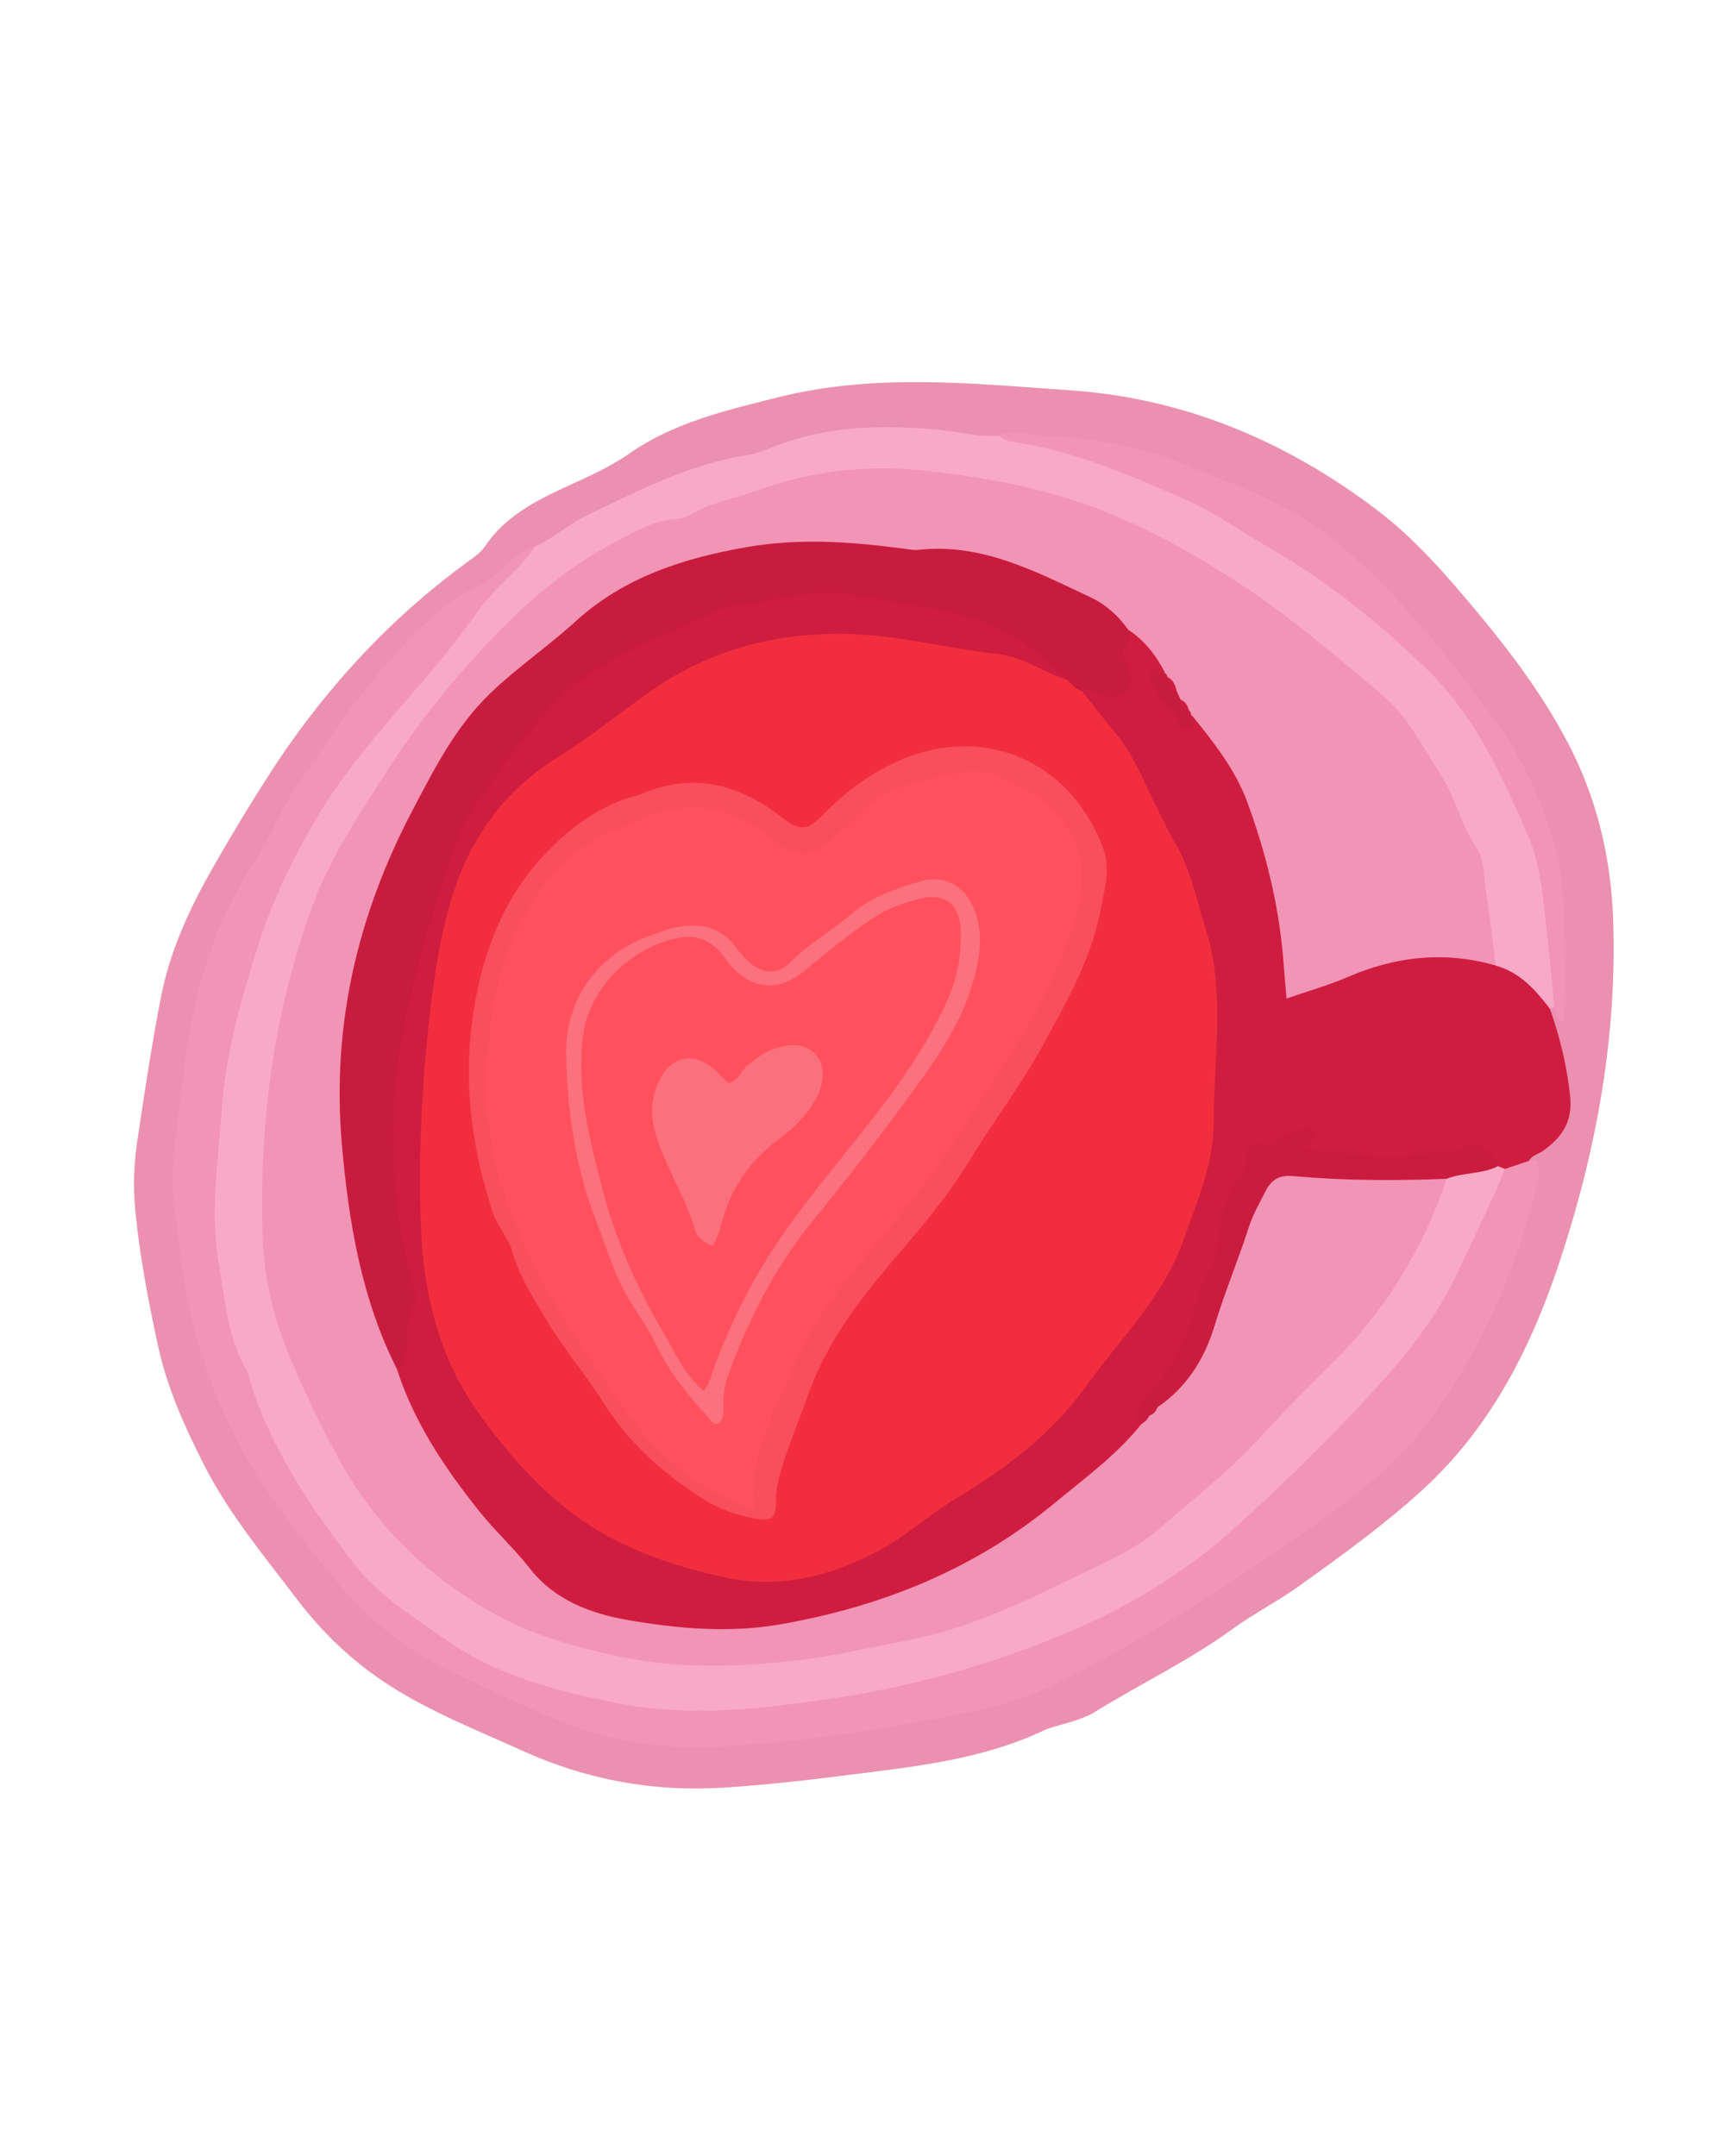 <?xml version="1.0" encoding="UTF-8"?>
<svg id="Layer_1" data-name="Layer 1" xmlns="http://www.w3.org/2000/svg" viewBox="0 0 445 558">
  <defs>
    <style>
      .cls-1 {
        fill: #c81c3e;
      }

      .cls-1, .cls-2, .cls-3, .cls-4, .cls-5, .cls-6, .cls-7, .cls-8, .cls-9, .cls-10, .cls-11 {
        stroke-width: 0px;
      }

      .cls-2 {
        fill: #fa717d;
      }

      .cls-3 {
        fill: #c91c3e;
      }

      .cls-4 {
        fill: #f8a9c6;
      }

      .cls-5 {
        fill: #cf1d40;
      }

      .cls-6 {
        fill: #f22e3e;
      }

      .cls-7 {
        fill: #f94e5c;
      }

      .cls-8 {
        fill: #fb717d;
      }

      .cls-9 {
        fill: #ff505e;
      }

      .cls-10 {
        fill: #eb90b1;
      }

      .cls-11 {
        fill: #f294b6;
      }
    </style>
  </defs>
  <path class="cls-10" d="M270.81,447.59c-16.23,7.86-33.88,9.62-51.39,11.85-10.55,1.35-21.13,2.53-31.77,3.23-18.35,1.21-35.79-1.98-52.39-9.52-11.56-5.25-23.45-9.91-34.23-16.77-9.48-6.03-17.51-13.69-24.28-22.62-8.48-11.19-17.54-21.99-23.94-34.63-5.02-9.91-9.55-19.89-11.94-30.95-2.49-11.53-4.69-23.04-5.84-34.77-.6-6.13-.38-12.27.54-18.32,1.9-12.56,3.74-25.14,6.22-37.59,2.33-11.66,7.34-22.42,13.19-32.72,4.82-8.48,9.87-16.83,15.17-25.02,5.79-8.96,12.22-17.49,19.29-25.5,9.49-10.75,20.01-20.39,31.62-28.84,1.64-1.2,3.43-2.44,4.54-4.08,5.93-8.77,15.19-12.7,24.24-16.86,4.55-2.09,9.02-4.26,13.12-7.12,11.62-8.09,25.18-11.2,38.55-14.55,25.1-6.28,50.56-3.53,75.85-1.76,29.32,2.04,55.52,13.15,78.83,30.74,10.13,7.65,18.49,17.34,26.64,27.14,8.58,10.32,16.54,21.03,22.82,32.9,7.65,14.44,11.39,29.92,11.95,46.26,1.02,29.89-4.22,58.9-13.4,87.08-7.35,22.57-17.78,43.79-35.79,60.29-10.07,9.22-21.12,17.17-32.18,25.1-5.51,3.95-11.65,7.04-17.13,11.04-11.21,8.2-23.76,14.12-35.5,21.4-3.76,2.33-8.5,3.11-12.79,4.6Z"/>
  <path class="cls-5" d="M401.22,261.09c2.6,7.27,4.36,14.62,5.22,22.41.76,6.87-2.05,10.73-6.82,14.26-1.25.93-2.98,1.18-3.82,2.7-1.01,2.39-3.12,2.87-5.38,3.09-1.07-.01-2.07-.29-3.01-.76-2.97-3.83-6.69-4.44-11.37-3.49-11.21,2.27-22.52,1.88-33.8.28-2.34-.33-5.3.02-5.33-3.72,0-.65-.13-1.76-.93-1.24-3.69,2.4-9.57,1.61-11.52,6-3,6.73-5.78,13.52-7.76,20.82-3.81,14.08-7.65,28.54-17.45,40.12-2.08,2.45-2.71,5.08-2.9,8.05-5.81,8.98-14.66,14.73-22.72,21.26-24.6,19.92-52.92,30.7-84.39,32.42-12.87.7-25.89-.41-38.16-5.46-4.24-1.75-8.38-3.61-11.58-6.97-13.64-14.33-26.94-28.93-35.26-47.24-1.23-2.7-2.43-5.4-2.26-8.46,2.03-10.14,4.09-20.11,1.41-30.66-5.36-21.11-4.08-42.34.29-63.51,2.91-14.06,6.32-28.17,12.21-41.1,11.55-25.36,28.23-46.15,55.26-57.39,12.78-5.32,25.58-10.18,39.24-10.05,21.87.21,43.68,2.19,61.65,17.12,2.02,1.68,4.8,2.92,4.44,6.31-3.13,2.05-5.54-.51-8.25-1.25-27.37-7.51-54.78-13.68-82.82-2.87-3.85,1.48-7.55,3.2-10.95,5.47-12.1,8.08-23.84,16.66-35.49,25.36-11.82,8.83-17.99,21.33-21.54,35.34-5.52,21.78-6.17,44.03-6.78,66.31-.42,15.35.68,30.47,6.61,44.85,12.96,31.42,43.57,56.47,79.85,58.45,10.04.55,20-1.72,28.03-7.14,15.22-10.26,32.29-18.29,44.88-31.92,16.32-17.66,33.22-35.58,38.78-59.97,7.42-32.54,7.98-64.75-9.05-95.29-5.86-10.51-10.62-21.61-18.89-30.61-.78-.85-1.14-1.95-1.13-3.13,1.23-2.95,3.64-1.86,5.74-1.61,4.18.5,6.33-1,4.57-5.26-1.64-3.98.09-6.86,2.19-9.82,5.84,1.13,8.47,5.3,9.98,10.53-2.56,2.6-2.03,5.01.44,7.32,2.07,1.95,2.75,6.39,7.24,4.02,8.01,9.06,15.06,18.71,17.8,30.77,2.7,11.91,6.42,23.64,6.72,36,.08,3.47,1.66,4.31,4.83,3.15,5.11-1.86,10.36-3.36,15.39-5.41,10.57-4.32,21.2-4.17,31.96-1.05,6.89,2.05,12.54,5.51,14.63,12.98Z"/>
  <path class="cls-4" d="M387.79,301.83c.6.24,1.19.48,1.79.72,1.73,2.29.26,4.34-.56,6.37-9.23,22.8-21.99,43.22-39.76,60.49-10.6,10.3-21.14,20.62-32.15,30.5-12.77,11.46-27.61,19.26-43.21,25.54-29.56,11.89-60.36,19.37-92.3,18.97-42.77-.53-78.21-16.19-102.13-53.59-13.57-21.21-24.13-43.73-25.06-69.01-1.73-46.93,8.24-90.93,38.52-128.41,12.96-16.05,25.42-32.56,40.05-47.21,1.77-1.77,3.92-3.06,5.64-4.85,4.77-2.06,8.54-5.7,13.28-7.96,13.42-6.4,26.58-13.28,41.53-15.58,2.42-.37,4.77-1.4,7.09-2.3,13.6-5.33,27.71-5.54,41.98-4.31,5.38.46,10.66,2.06,16.14,1.53,39.62,5.18,71.61,25.7,101.93,50,17.11,13.71,28.1,31.54,35.87,51.32,5.8,14.77,7.87,30.6,5.97,46.65l-.59.21s-.59.2-.59.2c-3.73-4.9-7.76-9.44-14.02-11.18-2.97-3.86-2.83-8.53-3.34-13-2.37-20.9-11.69-39-25.8-53.71-17.99-18.76-39.42-33.6-63-44.83-22.53-10.73-46.61-14.93-71.43-15.45-5.31-.11-10.43,1.14-15.46,2.38-13.65,3.36-26.85,8.23-40,13.14-17.27,6.45-30.71,18.53-42.95,31.69-12.39,13.31-22.8,28.25-32.35,43.79-12.05,19.61-17.49,41.32-20.83,63.68-1.68,11.22-2.55,22.57-2.53,33.96.03,24.2,8.85,45.53,20.5,66.21,18.15,32.22,46.87,47.73,82.27,50.72,36.72,3.11,71.57-5.24,104.84-21.38,17.78-8.63,32.3-20.95,45.97-34.64,9.63-9.64,19.49-19.09,28.2-29.62,6.82-8.24,13.3-16.65,16.71-27.09,1.39-4.24,3.21-8.53,6.51-11.86,4.16-2.33,8.61-2.82,13.25-2.06Z"/>
  <path class="cls-11" d="M138.62,141.35c-4.35,6.41-10.83,10.95-15.25,17.3-12.67,18.2-29.48,33.13-40.93,52.32-6.42,10.77-11.92,21.96-15.66,33.87-4.35,13.83-8.4,27.8-9.39,42.41-.89,13.09-3.05,26.17-.83,39.28,1.61,9.47,2.25,19.24,7.11,27.9.44.78.66,1.69.92,2.56,5.42,17.86,15.73,33.03,26.92,47.58,6.56,8.53,15.78,14.19,24.56,20.26,13,8.99,27.81,12.76,42.98,15.85,19.22,3.91,38.21,1.64,57.28-1.21,19.82-2.96,38.99-8.36,57.48-15.86,16.82-6.82,32.31-15.9,45.97-28.25,12.48-11.29,24.49-23.04,35.83-35.4,8.54-9.31,16.47-19.18,21.88-30.93,4.06-8.81,8.47-17.45,12.09-26.47,2.07-.7,4.15-1.39,6.22-2.09.88-.14,2.06-.43,2.31.62.46,1.98.19,3.95-.32,6.01-5.48,22.02-14.48,42.54-27.9,60.74-7.8,10.58-18.27,18.92-29.07,26.49-11.11,7.78-22.28,15.51-33.84,22.59-10.94,6.7-21.97,13.21-33.58,18.9-12.12,5.94-24.79,7.79-37.64,10.21-12.45,2.35-24.98,3.97-37.53,5.17-13.26,1.27-26.65,1.82-39.84-1.4-4.19-1.02-8.22-2.34-12.26-3.9-9.97-3.84-19.45-8.7-29.14-13.13-13.08-5.99-23.43-15.26-32.25-26.35-6.89-8.66-13.97-17.21-19.58-26.79-7.82-13.35-13.51-27.53-16.46-42.81-1.63-8.44-2.53-16.96-3.68-25.45-.86-6.36-.02-12.64.75-18.87,1.48-11.9,2.65-23.93,5.49-35.54,3.06-12.51,8.25-24.39,15.46-35.3,3.73-5.65,5.91-12.2,9.85-17.83,5.55-7.92,10.64-16.12,16.7-23.75,6.09-7.67,12.43-14.92,19.76-21.4,2.76-2.44,5.46-4.53,8.93-5.95,3.97-1.63,7.2-4.68,10.32-7.63,1.87-1.78,3.87-3.11,6.36-3.74Z"/>
  <path class="cls-11" d="M402.4,260.68c-.72-7.15-1.37-14.32-2.18-21.46-.87-7.63-1.47-15.41-4.5-22.52-6.74-15.83-13.99-31.55-26.58-43.72-12.39-11.97-25.81-22.75-40.84-31.37-6.86-3.94-13.35-8.69-20.53-11.88-14.66-6.5-29.39-13.05-45.51-15.33-1.4-.2-2.63-.65-3.62-1.69,4.04-1.77,8.07-.01,12.09.15,12.7.51,25,2.64,36.9,7.75,5.96,2.56,12.28,4.73,18.13,7.44,7.9,3.67,15.65,8.1,22.34,13.96,15.38,13.48,28.06,29.33,39.89,45.87,7.03,9.82,11.66,20.91,14.84,32.53,1.79,6.55,1.85,13.41,2.09,20.15.28,7.88.74,15.8-.34,23.86-1.72-.77-1.48-2.54-2.16-3.75Z"/>
  <path class="cls-6" d="M280.13,178.92c2.67,3.36,5.25,6.8,8.04,10.06,4.78,5.58,7.48,12.31,10.68,18.77,1.7,3.44,3.28,6.96,5.24,10.24,4.12,6.91,5.57,14.65,7.95,22.18,5.25,16.6,2.11,33.27,2.19,49.9.05,10.86-4.24,20.65-7.8,30.71-5.3,14.98-16.48,25.75-25.4,38.16-8.94,12.43-20.87,21.32-33.71,29-6.83,4.09-12.65,9.59-19.64,13.31-12.47,6.64-25.48,10.11-39.82,7.07-9.15-1.94-17.91-4.62-26.39-8.61-15.7-7.37-27.05-19.55-36.99-33.14-10.62-14.52-14.85-31.33-15.52-49.09-.76-20.18.4-40.31,2.96-60.31,1.15-8.96,2.81-18,5.61-26.56,4.77-14.59,13.72-26.51,26.92-34.65,8.51-5.25,16.15-11.63,24.34-17.3,15.06-10.43,31.76-14.86,49.91-14.59,13.47.2,26.47,3.78,39.77,5.24,6.47.71,11.69,4.84,17.78,6.62,2.09-.05,3.28,1.09,3.89,2.98Z"/>
  <path class="cls-11" d="M374.49,305.11c-6.13,18.37-16.07,34.35-29.85,47.98-6.46,6.39-12.89,12.84-19.02,19.55-7.85,8.58-17.06,15.61-25.77,23.21-6.02,5.25-13.37,8.28-20.49,11.79-9.55,4.71-19.1,9.24-29.16,12.81-9.67,3.43-19.74,4.89-29.68,6.99-9.72,2.05-19.6,3.09-29.56,3.57-10.95.52-21.73-.23-32.4-2.64-10.2-2.31-20.19-5.04-29.51-10.09-18.43-9.97-32.5-23.84-42.37-42.56-4.86-9.22-9.4-18.6-13.12-28.19-3.38-8.71-5.27-18.21-5.57-27.77-.92-29.26,2.85-57.76,12.96-85.42,4.34-11.89,11.18-22.09,17.83-32.64,8.77-13.9,18.93-26.62,30.37-38.24,8.72-8.85,18.35-17.01,29.43-22.81,5.04-2.63,10.15-5.9,16.25-6.26,1.54-.09,3.17-.69,4.51-1.48,5.12-3,10.96-3.86,16.39-5.84,13.93-5.08,28.02-6.87,42.71-5.33,13.82,1.45,27.54,3.69,40.64,8.13,15.04,5.1,28.88,12.71,42.28,21.48,12.99,8.5,24.55,18.57,36.35,28.42,6.7,5.59,10.51,13.48,15.2,20.67,3.87,5.94,5.24,13,9.24,18.85,2.24,3.28,1.89,7.42,2.49,11.19,1.03,6.44,1.71,12.94,2.54,19.42-13.18-3.8-25.89-2.38-38.4,3.02-4.95,2.14-10.2,3.61-15.75,5.53-.31-3.79-.58-7.32-.89-10.86-1.2-13.82-4.55-27.24-9.31-40.14-3.1-8.39-8.88-15.62-14.56-22.65-.55-.11-1.02-.36-1.45-.73-.78-.77-1.49-1.6-2.18-2.45-.5-.66-.9-1.38-1.24-2.13-.54-1.26-1.25-2.43-1.89-3.63-.21-.55-.16-1.07.17-1.56-2.3-4.55-5.32-8.49-9.64-11.32-10.27-6.23-20.57-12.32-32.18-15.94-6.58-2.05-13.05-3.8-20.03-3.05-4.31.46-8.65-.16-12.91-.8-22.98-3.4-45.63-1.15-65.16,11.2-20.42,12.92-39.61,27.86-50.86,50.87-9.98,20.42-18.28,41.07-20.46,63.86-1.93,20.14.14,39.93,5.26,59.42,2.01,7.64,2.9,15.68,7.22,22.61.61.97.26,2.22-.13,3.32,4.45,13.79,12.41,25.58,21.33,36.75,4.09,5.12,8.98,9.54,13.04,14.74,6.37,8.15,15.67,11.67,25.32,13.34,13.15,2.28,26.47,3.43,39.85,1.07,26.12-4.62,49.97-14.24,70.59-31.26,7.83-6.47,16.09-12.47,22.51-20.48.17-.47.37-.92.6-1.37.25-.45.54-.87.87-1.28.33-.44.69-.84,1.06-1.23.79-.86,1.59-1.7,2.43-2.52,10.65-9.76,13.08-23.6,17.98-36.2,2.3-5.92,3.87-12.12,7.13-17.66,1.96-3.34,4.53-5.79,8.67-5.55,12.47.73,24.95,1.12,37.44.72,1.17-.04,2.18.55,2.87,1.56Z"/>
  <path class="cls-1" d="M102.81,354.48c-9.26-18.34-12.55-38.17-14.31-58.32-2.68-30.69,4.04-59.39,18.36-86.57,5.62-10.67,11.01-21.35,19.81-29.9,7.01-6.81,15.11-12.28,22.32-18.85,12.53-11.42,27.8-16.33,44.2-19.21,13.64-2.4,27.05-1.42,40.54.34,1.35.18,2.74.48,4.06.34,16.5-1.8,30.46,5.7,44.59,12.32,3.84,1.8,7.15,4.77,9.68,8.36,1.89,2.76-1.47,4.48-1.35,6.59.11,2.02,2.45,3.64,2.15,6.17-.37,3.14-2.79,5.03-6.25,4.4-2.16-.39-4.05-2.21-6.48-1.24-1.73-.43-2.67-1.88-3.89-2.98-7.28-7.2-15.07-13.38-25.33-16.13-10.11-2.71-20.44-3.97-30.67-5.87-7.65-1.42-15.33.53-22.83,1.88-3.95.71-8.12.66-11.91,2.44-11.22,5.25-23.05,9.34-33.26,16.5-8.04,5.63-14.17,13.32-20.13,21.03-3.31,4.28-6.19,8.9-9.35,13.3-3.77,5.26-5.5,11.39-7.5,17.39-5.35,16.11-10.03,32.39-12.35,49.26-1.21,8.76-1.29,17.57-.93,26.39.45,11.11,2.56,21.91,5.45,32.6.18.66.68,1.61.42,1.94-3.81,4.81-1.2,10.86-3.19,15.97-.29.74-1.21,1.24-1.84,1.86Z"/>
  <path class="cls-3" d="M296.64,367.73c-.4.31-.8.61-1.2.92-.96-2.24-1.05-4.24.84-6.23,7.16-7.58,11.38-16.72,13.88-26.74,1.15-4.62,4.45-8.42,5.02-13.29.8-6.75,1.84-13.43,6.67-18.8.51-.57.6-1.72.54-2.57-.28-4.15,1.2-5.9,5.58-4.76,1.55.41,2.97-.85,4.17-1.94,1.39-1.26,3.18-1.69,4.91-2.23,1.13-.35,2.47-.49,3.14.53,1,1.54-.39,2.37-1.44,3.22-.32.26-.49.71-.97,1.42,11.96,1.92,23.74,2.63,35.6.89,1.56-.23,3.25-.14,4.65-.74,5-2.17,8.05-.45,9.76,4.42-4.17,2.14-9.02,1.56-13.29,3.27-13.31.54-26.62.49-39.88-.71-3.57-.32-5.58,1.08-7.01,3.92-1.53,3.02-3.26,6.01-4.29,9.2-2.75,8.59-6.27,16.89-8.88,25.56-2.54,8.44-7.15,16-14.81,21.15-.39,1.02-1.73,1.14-2.09,2.19h0c-.24.48-.53.92-.91,1.32Z"/>
  <path class="cls-1" d="M304.67,179.03c.33.7.66,1.41.99,2.11.78.79,1.04,2,2.07,2.6.33.28.52.64.57,1.07.15,1.07,1.1,2.23.26,3.19-.87.99-2.64.57-2.93-.17-1.7-4.25-6.07-6.66-7.4-11.08-.36-1.18-1.39-2.76.4-3.41.8-.29,2.04.62,3.08.99.3.21.45.49.44.86,1.26,1.01,1.07,2.98,2.53,3.86Z"/>
  <path class="cls-7" d="M165.33,205.79c13.49-5.98,25.4-3.12,36.49,5.34,5.36,4.09,7.03,4.11,11.56-.58,4.95-5.12,10.6-9.33,16.84-12.48,23.21-11.73,46.71-1.58,55.34,21.41,2.06,5.48.35,10.87-.66,16.1-2.47,12.86-8.96,24.08-15.19,35.44-5.68,10.35-12.89,19.66-18.96,29.73-6.58,10.91-15.31,20.2-23.34,30-7.63,9.31-14.32,19.1-18.36,30.67-2.08,5.96-4.57,11.79-6.47,17.85-.96,3.07-1.73,5.99-1.7,9.26.04,4.64-1.2,5.43-6,4.41-4.23-.9-8.36-2.19-12.06-4.49-10.71-6.64-19.97-14.77-26.76-25.6-4.68-7.45-10.51-14.13-14.96-21.77-3.19-5.47-6.69-10.79-8.41-16.94-1.07-3.79-3.87-6.6-5.11-10.32-6.53-19.75-8.3-39.64-3.41-60.08,3.02-12.65,8.39-23.97,17.44-33.24,6.68-6.85,14.4-12.48,23.73-14.72Z"/>
  <path class="cls-5" d="M304.67,179.03c-1.91-.58-2.1-2.3-2.53-3.85,1.62.77,2.16,2.26,2.53,3.85Z"/>
  <path class="cls-5" d="M307.73,183.74c-1.37-.32-1.79-1.4-2.06-2.6,1.2.46,1.77,1.42,2.06,2.6Z"/>
  <path class="cls-5" d="M297.54,366.41c.17-1.23,1.04-1.8,2.09-2.19-.33,1.08-1.04,1.8-2.09,2.19Z"/>
  <path class="cls-5" d="M296.64,367.73c.3-.44.61-.89.91-1.33-.3.44-.61.89-.91,1.33Z"/>
  <path class="cls-9" d="M195.17,390.89c-14.99-5.67-25.83-14.66-33.99-26.78-7.19-10.67-14.8-21.1-20.81-32.54-8.71-16.58-15.12-33.54-14.45-52.92.5-14.32,2.62-27.95,9.28-40.59,5.37-10.21,12.66-18.53,23.85-23.16,5.2-2.15,9.98-4.74,15.8-5.53,8.91-1.2,16.47,1.01,23.32,6.39,1.61,1.26,3.08,2.63,4.96,3.54,4.88,2.37,7.71,2.09,11.74-1.55,3.03-2.73,6.01-5.56,8.86-8.43,5.01-5.04,11.52-6.17,17.75-8.01,2.3-.68,4.86-.79,7.31-1.3,3.59-.74,7.17-.56,10.52,1.41,2.35,1.38,4.98,2.26,7.32,3.64,11.11,6.5,15.58,17.93,12.52,29.63-3.74,14.31-10.29,27.39-18.61,39.79-7.42,11.07-14.06,22.7-22.17,33.3-7.12,9.32-15.06,17.98-22.22,27.31-6.75,8.79-10.72,18.87-15.25,28.71-1.2,2.61-2.02,5.49-3.11,8.23-2.27,5.68-3.4,11.61-2.63,18.85Z"/>
  <path class="cls-8" d="M154,315.12c-4.87-12.44-7.12-27.16-7.46-42.16-.32-14.15,8.17-25.92,21.42-30.64,2.14-.76,4.25-1.7,6.45-2.19,6.14-1.36,11.73-.6,15.89,4.79.97,1.25,1.95,2.52,3.09,3.61,3.76,3.61,7.8,4.04,11.39.38,4.66-4.76,10.48-7.91,15.44-12.19,5.31-4.58,11.76-6.78,18.3-8.67,5.75-1.66,10.92,1.1,13.34,6.51,2.03,4.52,2.22,9.07,1.36,13.95-2.02,11.5-7.74,21.18-14.38,30.43-8.99,12.51-18.36,24.72-28.12,36.64-9.86,12.03-16.88,25.69-22.2,40.25-1.18,3.23-1.4,6.63-1.28,10.07.03.79-.47,1.92-1.09,2.34-1.23.82-1.9-.35-2.68-1.2-5.36-5.87-10.36-11.99-13.77-19.26-2.02-4.3-4.94-8.09-7.31-12.19-3.46-5.99-5.34-12.48-8.38-20.47Z"/>
  <path class="cls-9" d="M182.23,360.08c-5.22-4.35-7.4-9.96-10.35-14.94-7.05-11.93-12.69-24.61-16.11-38.03-3.23-12.65-6.53-25.38-4.91-38.76,1.48-12.24,12.06-23.08,24.89-25.63,4.22-.84,8.08.55,10.95,4.01.87,1.05,1.63,2.18,2.52,3.21,5.24,6.06,12.28,6.81,18.54,1.71,5.97-4.87,11.86-9.78,18.3-14.08,3.71-2.48,7.77-3.8,11.87-4.92,6.55-1.79,10.57,1.41,10.78,8.17.2,6.41-.87,12.49-3.63,18.47-4.2,9.11-9.5,17.34-15.49,25.38-8.4,11.26-17.69,21.82-25.83,33.25-8.71,12.23-15.39,25.59-20.25,39.83-.2.6-.61,1.12-1.28,2.33Z"/>
  <path class="cls-2" d="M184.57,322.5c-2.51-.86-4.14-2.4-4.68-4.27-2.43-8.55-7.56-15.98-10.07-24.46-1.24-4.2-1.42-8.52.21-12.68,3.24-8.29,10.25-9.51,16.28-2.93.75.82,1.61,1.53,2.29,2.18,2.8-.74,3.29-3.41,5.07-4.72,1.99-1.47,3.84-3.11,6.28-3.98,5.01-1.79,8.8-1.44,11.3,1.41,2.29,2.61,2.31,7.26-.1,11.54-2.27,4.02-5.58,7.35-9.16,9.97-8.07,5.91-13.17,13.49-15.49,23.12-.36,1.51-1.15,2.93-1.92,4.83Z"/>
</svg>